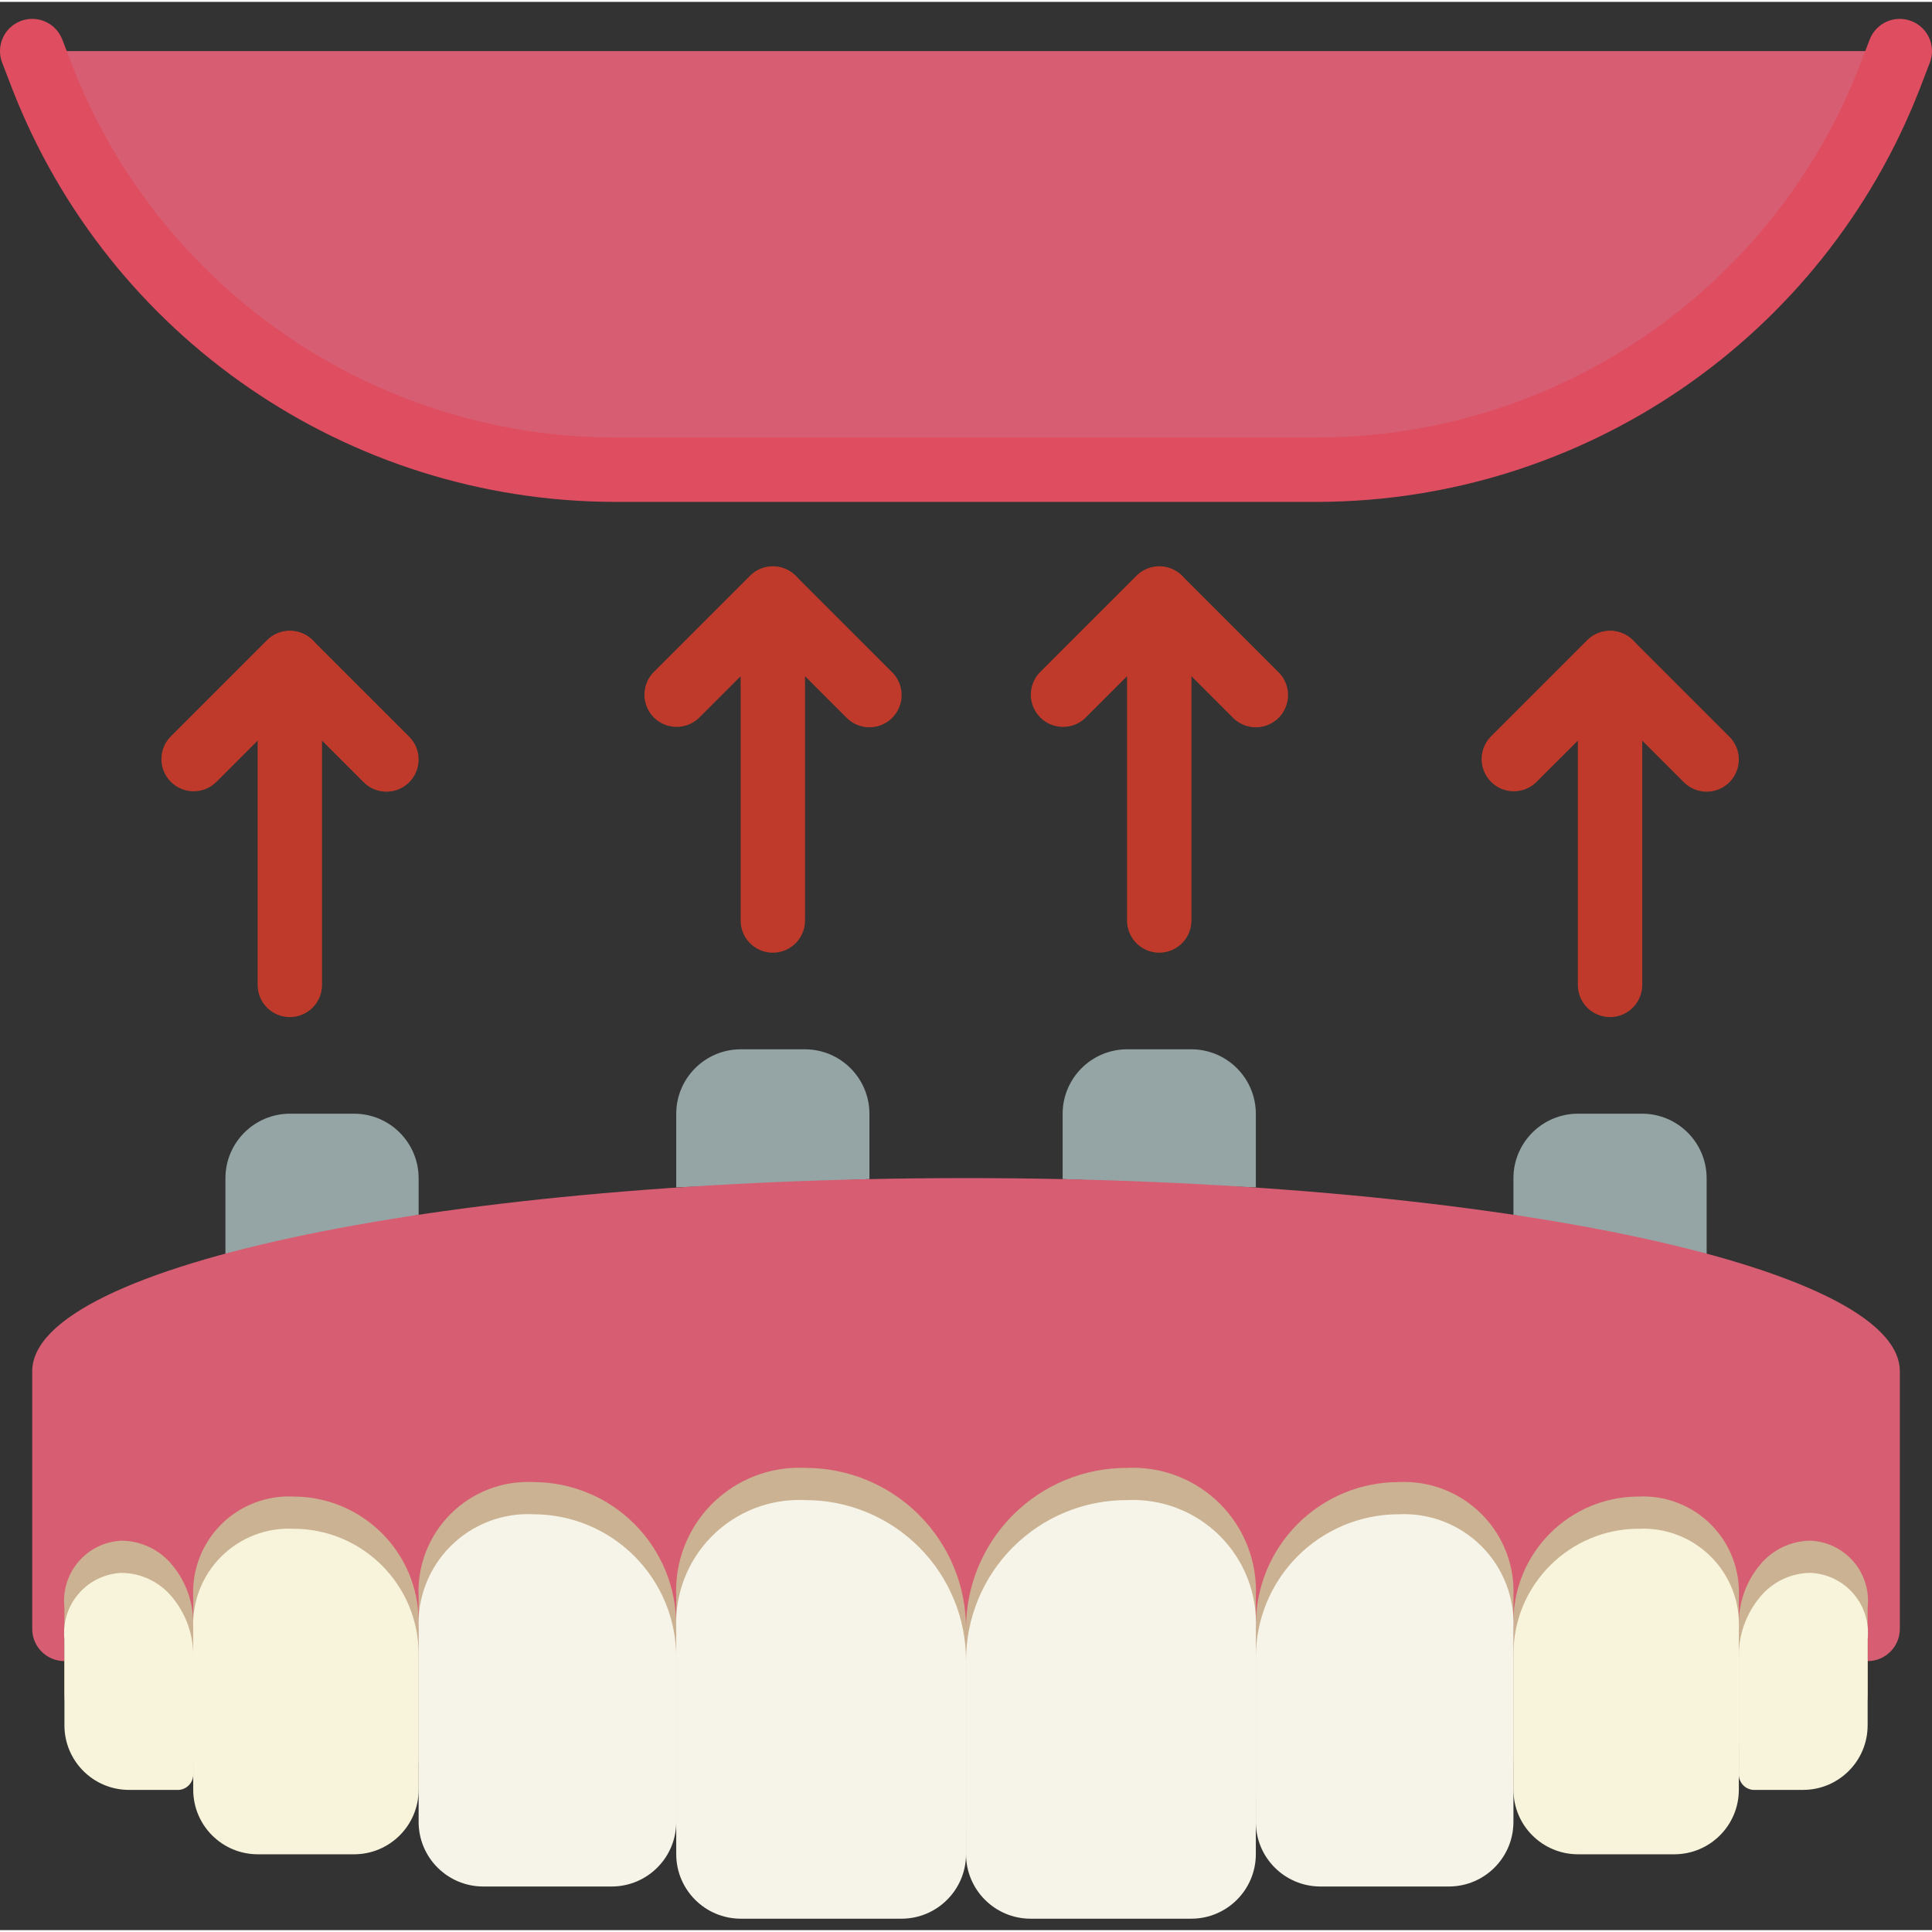 <svg xmlns="http://www.w3.org/2000/svg" height="512" viewBox="0 -4 511.998 511" width="512" class=""><rect x="0" y="-4" width="511.998" height="511" fill="#333333" stroke="none"/><g><path d="m503.473 9.039-2.695 7.008c-24.082 62.609-84.238 103.926-151.32 103.926h-186.883c-67.09.008-127.25-41.309-151.336-103.926l-2.699-7.008" fill="#d75e72" data-original="#D75E72" class=""></path><path d="m59.742 327.762v-20.055c.027-9.414 7.652-17.039 17.066-17.066h17.066c9.414.027 17.039 7.652 17.066 17.066v9.727zm0 0" fill="#95a5a5" data-original="#95A5A5"></path><path d="m179.207 310.18v-19.539c.027-9.414 7.652-17.039 17.066-17.066h17.066c9.414.027 17.039 7.652 17.066 17.066v17.32zm0 0" fill="#95a5a5" data-original="#95A5A5"></path><path d="m281.609 307.961v-17.32c.027-9.414 7.652-17.039 17.066-17.066h17.066c9.414.027 17.039 7.652 17.066 17.066v19.539zm0 0" fill="#95a5a5" data-original="#95A5A5"></path><path d="m401.074 317.434v-9.727c.027-9.414 7.652-17.039 17.066-17.066h17.066c9.414.027 17.039 7.652 17.066 17.066v20.055zm0 0" fill="#95a5a5" data-original="#95A5A5"></path><path d="m349.457 128.508h-186.883c-70.531-.281-133.715-43.672-159.309-109.398l-2.695-7.008c-1.691-4.398.504-9.34 4.906-11.031 4.402-1.691 9.344.504 11.035 4.906l2.688 7.004c23.027 59.152 79.887 98.203 143.359 98.461h186.879c63.477-.258 120.336-39.309 143.363-98.461l2.688-7.004c1.691-4.402 6.629-6.598 11.031-4.906 4.402 1.691 6.602 6.633 4.906 11.031l-2.695 7.008c-25.586 65.715-88.754 109.102-159.273 109.398zm0 0" fill="#df4d60" data-original="#DF4D60"></path><g fill="#c03a2b"><path d="m204.809 247.973c-4.715 0-8.535-3.82-8.535-8.531v-64.734l-11.031 11.031c-3.352 3.234-8.672 3.188-11.965-.102-3.289-3.293-3.336-8.613-.102-11.965l25.598-25.598c2.441-2.441 6.109-3.172 9.301-1.852 3.188 1.324 5.266 4.434 5.266 7.883v85.336c0 4.711-3.82 8.531-8.531 8.531zm0 0" data-original="#C03A2B" class=""></path><path d="m230.406 188.238c-2.262 0-4.434-.898-6.031-2.5l-25.602-25.598c-3.234-3.348-3.188-8.672.105-11.965 3.293-3.289 8.613-3.336 11.961-.102l25.602 25.598c2.438 2.441 3.168 6.113 1.848 9.301-1.32 3.188-4.43 5.266-7.883 5.266zm0 0" data-original="#C03A2B" class=""></path><path d="m307.207 247.973c-4.711 0-8.531-3.82-8.531-8.531v-64.734l-11.035 11.031c-3.348 3.234-8.672 3.188-11.961-.102-3.293-3.293-3.34-8.613-.105-11.965l25.602-25.598c2.438-2.441 6.109-3.172 9.297-1.852 3.188 1.324 5.266 4.434 5.27 7.883v85.336c0 4.711-3.82 8.531-8.535 8.531zm0 0" data-original="#C03A2B" class=""></path><path d="m332.809 188.238c-2.266 0-4.434-.898-6.035-2.5l-25.598-25.598c-3.234-3.348-3.188-8.672.102-11.965 3.293-3.289 8.613-3.336 11.965-.102l25.598 25.598c2.441 2.441 3.172 6.113 1.852 9.301-1.32 3.188-4.434 5.266-7.883 5.266zm0 0" data-original="#C03A2B" class=""></path><path d="m426.676 265.039c-4.715 0-8.535-3.82-8.535-8.531v-64.734l-11.035 11.031c-3.348 3.234-8.668 3.188-11.961-.102-3.289-3.293-3.336-8.613-.102-11.965l25.598-25.598c2.441-2.441 6.109-3.168 9.301-1.848 3.188 1.32 5.266 4.43 5.266 7.879v85.336c0 4.711-3.82 8.531-8.531 8.531zm0 0" data-original="#C03A2B" class=""></path><path d="m452.273 205.305c-2.262 0-4.434-.898-6.031-2.5l-25.602-25.598c-3.234-3.348-3.188-8.672.105-11.961 3.289-3.293 8.613-3.34 11.961-.105l25.602 25.598c2.438 2.441 3.168 6.113 1.848 9.301s-4.43 5.266-7.883 5.266zm0 0" data-original="#C03A2B" class=""></path><path d="m76.809 265.039c-4.715 0-8.535-3.82-8.535-8.531v-64.734l-11.031 11.031c-3.352 3.234-8.672 3.188-11.965-.102-3.289-3.293-3.336-8.613-.102-11.965l25.598-25.598c2.441-2.441 6.109-3.168 9.301-1.848 3.188 1.32 5.266 4.43 5.266 7.879v85.336c0 4.711-3.82 8.531-8.531 8.531zm0 0" data-original="#C03A2B" class=""></path><path d="m102.406 205.305c-2.262 0-4.434-.898-6.031-2.5l-25.602-25.598c-3.234-3.348-3.188-8.672.105-11.961 3.293-3.293 8.613-3.34 11.961-.105l25.602 25.598c2.438 2.441 3.168 6.113 1.848 9.301-1.32 3.188-4.43 5.266-7.883 5.266zm0 0" data-original="#C03A2B" class=""></path></g><path d="m503.473 358.906v68.266c0 4.715-3.82 8.535-8.531 8.535v-5.719c.484-4.391-.875-8.781-3.758-12.133-2.879-3.348-7.02-5.352-11.434-5.531-5.207.062-10.117 2.441-13.395 6.488-3.633 4.387-5.598 9.918-5.547 15.613v-7.254c.34-7.137-2.348-14.086-7.402-19.137-5.051-5.055-12-7.742-19.137-7.402-18.328.012-33.188 14.867-33.195 33.195v-6.656c.395-8.172-2.68-16.129-8.465-21.914-5.785-5.785-13.742-8.859-21.914-8.465-10.062 0-19.715 4.004-26.824 11.125-7.109 7.125-11.09 16.785-11.062 26.852v-7.598c.441-9.18-3.012-18.121-9.512-24.621s-15.441-9.953-24.621-9.512c-11.328-.035-22.199 4.449-30.211 12.461-8.008 8.008-12.492 18.879-12.457 30.207.035-11.328-4.449-22.199-12.461-30.207-8.008-8.012-18.879-12.496-30.207-12.461-9.18-.441-18.121 3.012-24.621 9.512s-9.953 15.441-9.512 24.621v7.598c.027-10.066-3.957-19.727-11.062-26.852-7.109-7.121-16.762-11.125-26.824-11.125-8.172-.395-16.129 2.68-21.914 8.465-5.785 5.785-8.859 13.742-8.465 21.914v6.656c-.012-18.328-14.867-33.184-33.195-33.195-7.137-.34-14.086 2.348-19.141 7.402-5.051 5.051-7.738 12-7.398 19.137v7.254c.051-5.695-1.914-11.227-5.547-15.613-3.277-4.047-8.188-6.426-13.398-6.488-4.41.18-8.551 2.184-11.43 5.531-2.883 3.352-4.242 7.742-3.758 12.133v5.719c-4.711 0-8.535-3.82-8.535-8.535v-68.266c0-28.246 110.766-51.199 247.469-51.199 136.703 0 247.465 22.953 247.465 51.199zm0 0" fill="#d75e72" data-original="#D75E72" class=""></path><path d="m256.008 427.172v51.203c-.027 9.414-7.652 17.035-17.066 17.066h-42.668c-9.414-.031-17.039-7.652-17.066-17.066v-59.734c-.441-9.184 3.012-18.125 9.512-24.625s15.441-9.953 24.621-9.508c11.328-.035 22.199 4.449 30.207 12.457 8.012 8.012 12.496 18.883 12.461 30.207zm0 0" fill="#fac176" data-original="#FAC176" class="active-path" style="fill:#CBB292" data-old_color="#fac176"></path><path d="m179.207 426.234v43.605c-.027 9.414-7.652 17.039-17.066 17.066h-34.133c-9.414-.027-17.039-7.652-17.066-17.066v-51.199c-.395-8.172 2.68-16.129 8.465-21.914 5.785-5.785 13.742-8.859 21.914-8.465 10.062-.004 19.715 4 26.824 11.125 7.105 7.125 11.09 16.785 11.062 26.848zm0 0" fill="#fac176" data-original="#FAC176" class="active-path" style="fill:#CBB292" data-old_color="#fac176"></path><path d="m110.941 425.297v36.008c-.027 9.414-7.652 17.039-17.066 17.07h-25.602c-9.414-.031-17.039-7.656-17.066-17.07v-42.664c-.34-7.137 2.348-14.086 7.398-19.141 5.055-5.051 12.004-7.738 19.141-7.398 18.328.008 33.184 14.867 33.195 33.195zm0 0" fill="#fac176" data-original="#FAC176" class="active-path" style="fill:#CBB292" data-old_color="#fac176"></path><path d="m51.207 425.895v30.977c.172 2.254-1.5 4.23-3.754 4.434h-13.312c-9.414-.027-17.039-7.652-17.066-17.066v-22.781c-.484-4.391.875-8.785 3.758-12.133 2.879-3.352 7.02-5.352 11.43-5.531 5.211.062 10.121 2.438 13.398 6.484 3.633 4.391 5.598 9.918 5.547 15.617zm0 0" fill="#fac176" data-original="#FAC176" class="active-path" style="fill:#CBB292" data-old_color="#fac176"></path><path d="m332.809 418.641v59.734c-.027 9.414-7.652 17.035-17.066 17.066h-42.668c-9.414-.031-17.039-7.652-17.066-17.066v-51.203c-.035-11.324 4.449-22.195 12.457-30.207 8.012-8.008 18.883-12.492 30.211-12.457 9.18-.445 18.121 3.008 24.621 9.508s9.953 15.441 9.512 24.625zm0 0" fill="#fac176" data-original="#FAC176" class="active-path" style="fill:#CBB292" data-old_color="#fac176"></path><path d="m401.074 418.641v51.199c-.027 9.414-7.652 17.039-17.066 17.066h-34.133c-9.414-.027-17.039-7.652-17.066-17.066v-43.605c-.027-10.062 3.953-19.723 11.062-26.848s16.762-11.129 26.824-11.125c8.172-.395 16.129 2.68 21.914 8.465 5.785 5.785 8.859 13.742 8.465 21.914zm0 0" fill="#fac176" data-original="#FAC176" class="active-path" style="fill:#CBB292" data-old_color="#fac176"></path><path d="m460.809 418.641v42.664c-.027 9.414-7.652 17.039-17.066 17.07h-25.602c-9.414-.031-17.039-7.656-17.066-17.07v-36.008c.008-18.328 14.867-33.188 33.195-33.195 7.137-.34 14.086 2.348 19.137 7.398 5.055 5.055 7.742 12.004 7.402 19.141zm0 0" fill="#fac176" data-original="#FAC176" class="active-path" style="fill:#CBB292" data-old_color="#fac176"></path><path d="m494.941 421.457v22.781c-.027 9.414-7.652 17.039-17.066 17.066h-13.312c-2.254-.203-3.926-2.18-3.754-4.434v-30.977c-.051-5.699 1.914-11.227 5.547-15.617 3.277-4.047 8.188-6.422 13.395-6.484 4.414.18 8.555 2.18 11.434 5.531 2.883 3.348 4.242 7.742 3.758 12.133zm0 0" fill="#fac176" data-original="#FAC176" class="active-path" style="fill:#CBB292" data-old_color="#fac176"></path><path d="m256.008 435.707v51.199c-.027 9.414-7.652 17.039-17.066 17.066h-42.668c-9.414-.027-17.039-7.652-17.066-17.066v-59.734c-.441-9.18 3.012-18.121 9.512-24.621s15.441-9.953 24.621-9.512c11.328-.035 22.199 4.449 30.207 12.461 8.012 8.008 12.496 18.879 12.461 30.207zm0 0" fill="#f5efca" data-original="#F5EFCA" class="" style="fill:#F6F4E8" data-old_color="#f5efca"></path><path d="m179.207 434.77v43.605c-.027 9.414-7.652 17.035-17.066 17.066h-34.133c-9.414-.031-17.039-7.652-17.066-17.066v-51.203c-.395-8.172 2.68-16.129 8.465-21.914 5.785-5.785 13.742-8.859 21.914-8.465 10.062 0 19.715 4.004 26.824 11.125 7.105 7.125 11.09 16.785 11.062 26.852zm0 0" fill="#f5efca" data-original="#F5EFCA" class="" style="fill:#F6F4E8" data-old_color="#f5efca"></path><path d="m110.941 433.828v36.012c-.027 9.414-7.652 17.039-17.066 17.066h-25.602c-9.414-.027-17.039-7.652-17.066-17.066v-42.668c-.34-7.137 2.348-14.086 7.398-19.137 5.055-5.055 12.004-7.742 19.141-7.402 18.328.012 33.184 14.867 33.195 33.195zm0 0" fill="#f9eab0" data-original="#F9EAB0" class="" style="fill:#F8F4DB" data-old_color="#f9eab0"></path><path d="m51.207 434.426v30.977c.172 2.258-1.5 4.234-3.754 4.438h-13.312c-9.414-.027-17.039-7.652-17.066-17.066v-22.785c-.484-4.391.875-8.781 3.758-12.133 2.879-3.348 7.02-5.352 11.43-5.531 5.211.062 10.121 2.441 13.398 6.488 3.633 4.387 5.598 9.918 5.547 15.613zm0 0" fill="#f9eab0" data-original="#F9EAB0" class="" style="fill:#F8F4DB" data-old_color="#f9eab0"></path><path d="m332.809 427.172v59.734c-.027 9.414-7.652 17.039-17.066 17.066h-42.668c-9.414-.027-17.039-7.652-17.066-17.066v-51.199c-.035-11.328 4.449-22.199 12.457-30.207 8.012-8.012 18.883-12.496 30.211-12.461 9.18-.441 18.121 3.012 24.621 9.512s9.953 15.441 9.512 24.621zm0 0" fill="#f5efca" data-original="#F5EFCA" class="" style="fill:#F6F4E8" data-old_color="#f5efca"></path><path d="m401.074 427.172v51.203c-.027 9.414-7.652 17.035-17.066 17.066h-34.133c-9.414-.031-17.039-7.652-17.066-17.066v-43.605c-.027-10.066 3.953-19.727 11.062-26.852 7.109-7.121 16.762-11.125 26.824-11.125 8.172-.395 16.129 2.68 21.914 8.465 5.785 5.785 8.859 13.742 8.465 21.914zm0 0" fill="#f5efca" data-original="#F5EFCA" class="" style="fill:#F6F4E8" data-old_color="#f5efca"></path><path d="m460.809 427.172v42.668c-.027 9.414-7.652 17.039-17.066 17.066h-25.602c-9.414-.027-17.039-7.652-17.066-17.066v-36.012c.008-18.328 14.867-33.184 33.195-33.195 7.137-.34 14.086 2.348 19.137 7.402 5.055 5.051 7.742 12 7.402 19.137zm0 0" fill="#f9eab0" data-original="#F9EAB0" class="" style="fill:#F8F4DB" data-old_color="#f9eab0"></path><path d="m494.941 429.988v22.785c-.027 9.414-7.652 17.039-17.066 17.066h-13.312c-2.254-.203-3.926-2.18-3.754-4.438v-30.977c-.051-5.695 1.914-11.227 5.547-15.613 3.277-4.047 8.188-6.426 13.395-6.488 4.414.18 8.555 2.184 11.434 5.531 2.883 3.352 4.242 7.742 3.758 12.133zm0 0" fill="#f9eab0" data-original="#F9EAB0" class="" style="fill:#F8F4DB" data-old_color="#f9eab0"></path></g> </svg>